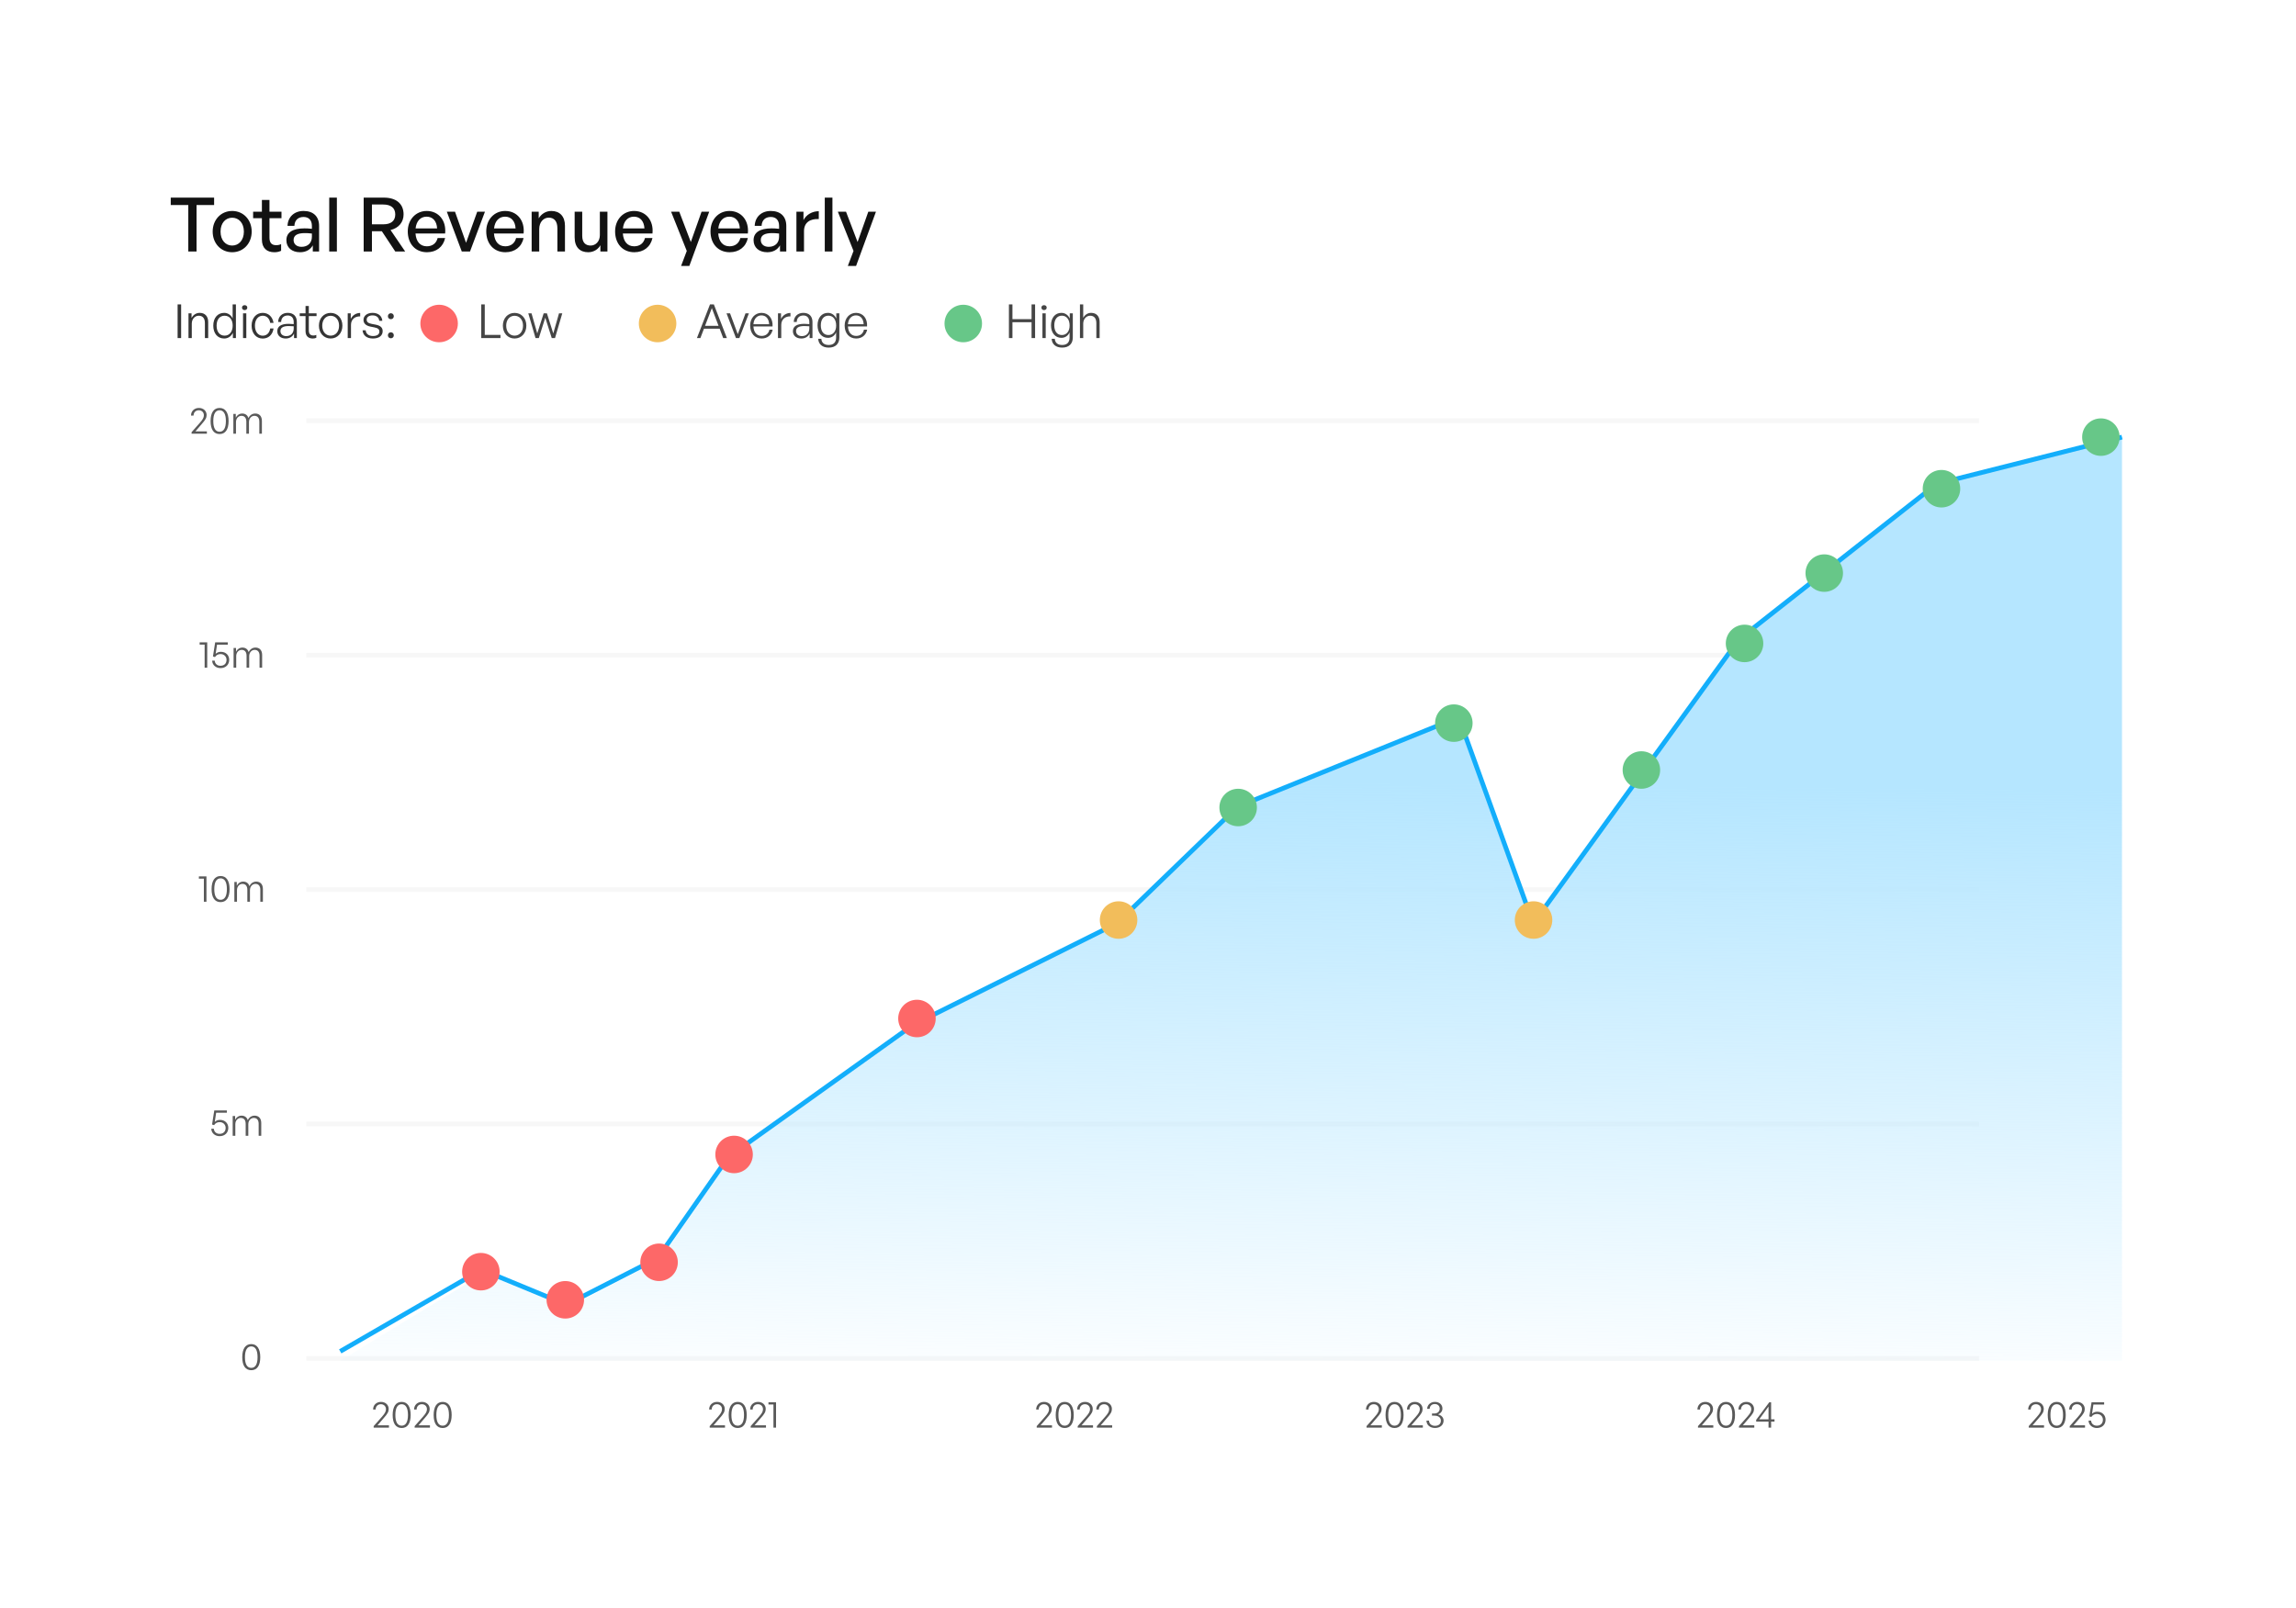 <svg width="237" height="166" viewBox="0 0 237 166" fill="none" xmlns="http://www.w3.org/2000/svg">
<g filter="url(#filter0_d_166_1369)">
<rect x="7.775" y="3.44" width="220.579" height="149.774" rx="1.936" fill="white" shape-rendering="crispEdges"/>
<path d="M20.288 21.12H19.437V16.327H17.625V15.56H22.101V16.327H20.288V21.12ZM23.966 21.198C22.805 21.198 21.953 20.284 21.953 19.068C21.953 17.852 22.805 16.938 23.966 16.938C25.128 16.938 25.98 17.852 25.98 19.068C25.98 20.284 25.128 21.198 23.966 21.198ZM23.966 20.508C24.64 20.508 25.174 19.966 25.174 19.068C25.174 18.17 24.64 17.635 23.966 17.635C23.292 17.635 22.766 18.17 22.766 19.068C22.766 19.966 23.292 20.508 23.966 20.508ZM29.017 20.361V21.05C28.777 21.159 28.567 21.198 28.32 21.198C27.561 21.198 27.034 20.787 27.034 19.881V17.682H26.128V17.016H27.034V15.8H27.816V17.016H29.055V17.682H27.816V19.703C27.816 20.268 28.087 20.47 28.506 20.47C28.691 20.47 28.854 20.439 29.017 20.361ZM32.288 21.12V20.485C32.032 20.942 31.575 21.198 30.971 21.198C30.119 21.198 29.562 20.71 29.562 19.959C29.562 19.153 30.204 18.735 31.428 18.735C31.668 18.735 31.862 18.743 32.195 18.782V18.479C32.195 17.891 31.877 17.558 31.335 17.558C30.762 17.558 30.414 17.899 30.39 18.472H29.678C29.717 17.55 30.375 16.938 31.335 16.938C32.35 16.938 32.938 17.511 32.938 18.487V21.12H32.288ZM30.305 19.935C30.305 20.361 30.623 20.64 31.126 20.64C31.784 20.64 32.195 20.23 32.195 19.602V19.269C31.893 19.231 31.676 19.223 31.474 19.223C30.692 19.223 30.305 19.455 30.305 19.935ZM34.774 21.12H33.984V15.56H34.774V21.12ZM38.392 21.12H37.54V15.56H39.615C40.893 15.56 41.659 16.187 41.659 17.295C41.659 18.092 41.156 18.704 40.312 18.905L41.822 21.12H40.8L39.414 19.029H38.392V21.12ZM38.392 16.272V18.317H39.561C40.351 18.317 40.8 17.968 40.8 17.295C40.8 16.629 40.351 16.272 39.561 16.272H38.392ZM44.074 21.198C42.889 21.198 42.091 20.338 42.091 19.045C42.091 17.829 42.92 16.938 44.051 16.938C45.274 16.938 46.087 17.93 45.948 19.262H42.889C42.951 20.098 43.369 20.586 44.058 20.586C44.639 20.586 45.042 20.268 45.173 19.734H45.948C45.746 20.648 45.042 21.198 44.074 21.198ZM44.035 17.527C43.408 17.527 42.982 17.976 42.897 18.743H45.119C45.081 17.984 44.67 17.527 44.035 17.527ZM50.058 17.016L48.517 21.12H47.665L46.124 17.016H46.968L48.107 20.222L49.261 17.016H50.058ZM52.173 21.198C50.988 21.198 50.191 20.338 50.191 19.045C50.191 17.829 51.019 16.938 52.15 16.938C53.373 16.938 54.187 17.93 54.047 19.262H50.988C51.05 20.098 51.468 20.586 52.158 20.586C52.739 20.586 53.141 20.268 53.273 19.734H54.047C53.846 20.648 53.141 21.198 52.173 21.198ZM52.135 17.527C51.507 17.527 51.081 17.976 50.996 18.743H53.219C53.18 17.984 52.77 17.527 52.135 17.527ZM55.661 18.805V21.12H54.879V17.016H55.607V17.697C55.886 17.24 56.35 16.938 56.916 16.938C57.76 16.938 58.317 17.48 58.317 18.464V21.12H57.535V18.727C57.535 18.023 57.225 17.628 56.644 17.628C56.11 17.628 55.661 18.077 55.661 18.805ZM61.919 19.432V17.016H62.701V21.12H61.973V20.47C61.756 20.895 61.276 21.198 60.719 21.198C59.89 21.198 59.317 20.71 59.317 19.657V17.016H60.099V19.502C60.099 20.214 60.455 20.508 60.967 20.508C61.493 20.508 61.919 20.075 61.919 19.432ZM65.475 21.198C64.291 21.198 63.493 20.338 63.493 19.045C63.493 17.829 64.322 16.938 65.452 16.938C66.676 16.938 67.489 17.93 67.35 19.262H64.291C64.353 20.098 64.771 20.586 65.46 20.586C66.041 20.586 66.444 20.268 66.575 19.734H67.35C67.148 20.648 66.444 21.198 65.475 21.198ZM65.437 17.527C64.809 17.527 64.384 17.976 64.298 18.743H66.521C66.482 17.984 66.072 17.527 65.437 17.527ZM73.207 17.016L71.155 22.615H70.303L70.891 21.066L69.273 17.016H70.117L71.309 20.144L72.417 17.016H73.207ZM75.322 21.198C74.137 21.198 73.339 20.338 73.339 19.045C73.339 17.829 74.168 16.938 75.299 16.938C76.522 16.938 77.335 17.93 77.196 19.262H74.137C74.199 20.098 74.617 20.586 75.306 20.586C75.887 20.586 76.29 20.268 76.421 19.734H77.196C76.995 20.648 76.29 21.198 75.322 21.198ZM75.283 17.527C74.656 17.527 74.23 17.976 74.145 18.743H76.367C76.329 17.984 75.918 17.527 75.283 17.527ZM80.513 21.12V20.485C80.258 20.942 79.801 21.198 79.197 21.198C78.345 21.198 77.787 20.71 77.787 19.959C77.787 19.153 78.43 18.735 79.654 18.735C79.894 18.735 80.087 18.743 80.42 18.782V18.479C80.42 17.891 80.103 17.558 79.561 17.558C78.988 17.558 78.639 17.899 78.616 18.472H77.903C77.942 17.55 78.6 16.938 79.561 16.938C80.575 16.938 81.164 17.511 81.164 18.487V21.12H80.513ZM78.531 19.935C78.531 20.361 78.848 20.64 79.352 20.64C80.01 20.64 80.42 20.23 80.42 19.602V19.269C80.118 19.231 79.901 19.223 79.7 19.223C78.918 19.223 78.531 19.455 78.531 19.935ZM82.992 19.021V21.12H82.209V17.016H82.937V17.883C83.224 17.318 83.843 16.962 84.517 16.962V17.775C83.634 17.728 82.992 18.116 82.992 19.021ZM85.926 21.12H85.136V15.56H85.926V21.12ZM90.419 17.016L88.367 22.615H87.515L88.103 21.066L86.485 17.016H87.329L88.522 20.144L89.629 17.016H90.419Z" fill="#121212"/>
<path d="M18.696 30.056H18.333V26.581H18.696V30.056ZM19.796 28.57V30.056H19.457V27.505H19.772V27.984C19.937 27.67 20.246 27.457 20.614 27.457C21.147 27.457 21.49 27.795 21.49 28.4V30.056H21.151V28.517C21.151 28.028 20.929 27.752 20.512 27.752C20.116 27.752 19.796 28.096 19.796 28.57ZM22.015 28.778C22.015 27.994 22.45 27.457 23.138 27.457C23.52 27.457 23.844 27.674 24.014 28.037V26.581H24.352V30.056H24.038V29.518C23.859 29.891 23.53 30.104 23.138 30.104C22.45 30.104 22.015 29.562 22.015 28.778ZM22.358 28.778C22.358 29.427 22.688 29.809 23.186 29.809C23.68 29.809 24.018 29.407 24.018 28.768C24.018 28.125 23.67 27.752 23.186 27.752C22.688 27.752 22.358 28.129 22.358 28.778ZM25.527 26.915C25.527 27.065 25.416 27.171 25.251 27.171C25.091 27.171 24.98 27.065 24.98 26.915C24.98 26.769 25.091 26.663 25.251 26.663C25.416 26.663 25.527 26.769 25.527 26.915ZM25.425 30.056H25.087V27.505H25.425V30.056ZM27.113 30.109C26.44 30.109 25.971 29.562 25.971 28.778C25.971 28.003 26.445 27.457 27.113 27.457C27.708 27.457 28.134 27.854 28.236 28.492H27.892C27.815 28.028 27.524 27.752 27.113 27.752C26.639 27.752 26.314 28.168 26.314 28.778C26.314 29.397 26.639 29.814 27.113 29.814C27.529 29.814 27.815 29.543 27.892 29.068H28.236C28.144 29.717 27.713 30.109 27.113 30.109ZM30.351 30.056V29.591C30.201 29.91 29.891 30.104 29.494 30.104C28.967 30.104 28.623 29.809 28.623 29.349C28.623 28.851 29.02 28.589 29.794 28.589C29.949 28.589 30.065 28.599 30.317 28.618V28.405C30.317 27.979 30.09 27.728 29.702 27.728C29.286 27.728 29.025 27.984 29.02 28.4H28.71C28.725 27.834 29.117 27.457 29.698 27.457C30.293 27.457 30.641 27.805 30.641 28.396V30.056H30.351ZM28.947 29.339C28.947 29.649 29.185 29.857 29.543 29.857C30.017 29.857 30.317 29.547 30.317 29.068V28.841C30.099 28.822 29.949 28.817 29.809 28.817C29.228 28.817 28.947 28.986 28.947 29.339ZM32.651 29.731V30.032C32.521 30.085 32.41 30.104 32.284 30.104C31.863 30.104 31.538 29.886 31.538 29.334V27.791H30.938V27.505H31.538V26.75H31.877V27.505H32.676V27.791H31.877V29.262C31.877 29.659 32.071 29.794 32.351 29.794C32.458 29.794 32.545 29.775 32.651 29.731ZM34.129 30.104C33.427 30.104 32.919 29.547 32.919 28.778C32.919 28.013 33.427 27.461 34.129 27.461C34.836 27.461 35.344 28.013 35.344 28.778C35.344 29.547 34.836 30.104 34.129 30.104ZM34.129 29.809C34.627 29.809 35 29.412 35 28.778C35 28.154 34.627 27.757 34.129 27.757C33.635 27.757 33.263 28.154 33.263 28.778C33.263 29.412 33.635 29.809 34.129 29.809ZM36.23 28.691V30.056H35.892V27.505H36.206V28.086C36.38 27.708 36.758 27.466 37.179 27.466V27.82C36.642 27.8 36.23 28.134 36.23 28.691ZM39.5 29.344C39.5 29.814 39.123 30.104 38.493 30.104C37.859 30.104 37.472 29.785 37.424 29.257H37.748C37.772 29.62 38.058 29.848 38.493 29.848C38.91 29.848 39.161 29.688 39.161 29.397C39.161 29.146 39.016 29.03 38.629 28.952L38.261 28.88C37.777 28.788 37.52 28.55 37.52 28.183C37.52 27.757 37.898 27.457 38.455 27.457C39.04 27.457 39.427 27.771 39.466 28.279H39.147C39.113 27.926 38.856 27.718 38.455 27.718C38.096 27.718 37.85 27.887 37.85 28.154C37.85 28.405 38.005 28.526 38.382 28.599L38.764 28.671C39.273 28.768 39.5 28.981 39.5 29.344ZM40.65 27.805C40.65 27.984 40.524 28.11 40.345 28.11C40.171 28.11 40.04 27.984 40.04 27.805C40.04 27.626 40.171 27.495 40.345 27.495C40.524 27.495 40.65 27.626 40.65 27.805ZM40.65 29.775C40.65 29.949 40.524 30.08 40.345 30.08C40.171 30.08 40.04 29.949 40.04 29.775C40.04 29.591 40.171 29.465 40.345 29.465C40.524 29.465 40.65 29.591 40.65 29.775Z" fill="#353535"/>
<circle cx="45.327" cy="28.556" r="1.936" fill="#FD6868"/>
<path d="M51.661 30.056H49.676V26.581H50.039V29.731H51.661V30.056ZM53.117 30.104C52.415 30.104 51.907 29.547 51.907 28.778C51.907 28.013 52.415 27.461 53.117 27.461C53.824 27.461 54.332 28.013 54.332 28.778C54.332 29.547 53.824 30.104 53.117 30.104ZM53.117 29.809C53.615 29.809 53.988 29.412 53.988 28.778C53.988 28.154 53.615 27.757 53.117 27.757C52.623 27.757 52.251 28.154 52.251 28.778C52.251 29.412 52.623 29.809 53.117 29.809ZM56.952 30.056L56.284 27.955L55.621 30.056H55.278L54.532 27.505H54.866L55.457 29.576L56.12 27.505H56.454L57.112 29.581L57.703 27.505H58.041L57.291 30.056H56.952Z" fill="#454545"/>
<circle cx="67.879" cy="28.556" r="1.936" fill="#F2BD5B"/>
<path d="M74.649 30.056L74.286 29.093H72.665L72.297 30.056H71.939L73.289 26.581H73.686L75.031 30.056H74.649ZM73.478 26.968L72.776 28.797H74.17L73.478 26.968ZM77.303 27.505L76.32 30.056H75.967L74.994 27.505H75.357L76.156 29.659L76.954 27.505H77.303ZM78.623 30.104C77.906 30.104 77.432 29.567 77.432 28.759C77.432 28.013 77.926 27.457 78.603 27.457C79.329 27.457 79.803 28.042 79.745 28.86H77.771C77.8 29.465 78.119 29.838 78.618 29.838C79.044 29.838 79.339 29.601 79.421 29.194H79.755C79.639 29.76 79.208 30.104 78.623 30.104ZM78.598 27.718C78.139 27.718 77.814 28.071 77.771 28.628H79.392C79.363 28.057 79.068 27.718 78.598 27.718ZM80.644 28.691V30.056H80.305V27.505H80.62V28.086C80.794 27.708 81.172 27.466 81.593 27.466V27.82C81.056 27.8 80.644 28.134 80.644 28.691ZM83.575 30.056V29.591C83.425 29.91 83.115 30.104 82.718 30.104C82.191 30.104 81.847 29.809 81.847 29.349C81.847 28.851 82.244 28.589 83.019 28.589C83.173 28.589 83.29 28.599 83.541 28.618V28.405C83.541 27.979 83.314 27.728 82.927 27.728C82.51 27.728 82.249 27.984 82.244 28.4H81.934C81.949 27.834 82.341 27.457 82.922 27.457C83.517 27.457 83.865 27.805 83.865 28.396V30.056H83.575ZM82.171 29.339C82.171 29.649 82.409 29.857 82.767 29.857C83.241 29.857 83.541 29.547 83.541 29.068V28.841C83.323 28.822 83.173 28.817 83.033 28.817C82.452 28.817 82.171 28.986 82.171 29.339ZM85.541 31.043C84.893 31.043 84.486 30.704 84.457 30.133H84.781C84.811 30.549 85.082 30.772 85.536 30.772C86.04 30.772 86.306 30.506 86.306 30.002V29.47C86.151 29.828 85.841 30.036 85.464 30.036C84.82 30.036 84.389 29.518 84.389 28.744C84.389 27.97 84.815 27.457 85.459 27.457C85.841 27.457 86.161 27.674 86.325 28.047V27.505H86.64V29.998C86.64 30.656 86.238 31.043 85.541 31.043ZM84.728 28.744C84.728 29.368 85.023 29.746 85.512 29.746C85.991 29.746 86.311 29.359 86.311 28.768C86.311 28.144 85.996 27.747 85.512 27.747C85.028 27.747 84.728 28.125 84.728 28.744ZM88.378 30.104C87.662 30.104 87.188 29.567 87.188 28.759C87.188 28.013 87.681 27.457 88.359 27.457C89.085 27.457 89.559 28.042 89.501 28.86H87.526C87.555 29.465 87.875 29.838 88.373 29.838C88.799 29.838 89.094 29.601 89.177 29.194H89.511C89.394 29.76 88.964 30.104 88.378 30.104ZM88.354 27.718C87.894 27.718 87.57 28.071 87.526 28.628H89.148C89.119 28.057 88.823 27.718 88.354 27.718Z" fill="#454545"/>
<circle cx="99.431" cy="28.556" r="1.936" fill="#67C788"/>
<path d="M104.507 30.056H104.144V26.581H104.507V28.105H106.482V26.581H106.845V30.056H106.482V28.42H104.507V30.056ZM108.044 26.915C108.044 27.065 107.933 27.171 107.768 27.171C107.608 27.171 107.497 27.065 107.497 26.915C107.497 26.769 107.608 26.663 107.768 26.663C107.933 26.663 108.044 26.769 108.044 26.915ZM107.942 30.056H107.603V27.505H107.942V30.056ZM109.64 31.043C108.991 31.043 108.584 30.704 108.555 30.133H108.88C108.909 30.549 109.18 30.772 109.635 30.772C110.138 30.772 110.404 30.506 110.404 30.002V29.47C110.249 29.828 109.94 30.036 109.562 30.036C108.918 30.036 108.488 29.518 108.488 28.744C108.488 27.97 108.914 27.457 109.557 27.457C109.94 27.457 110.259 27.674 110.424 28.047V27.505H110.738V29.998C110.738 30.656 110.337 31.043 109.64 31.043ZM108.826 28.744C108.826 29.368 109.122 29.746 109.611 29.746C110.09 29.746 110.409 29.359 110.409 28.768C110.409 28.144 110.095 27.747 109.611 27.747C109.127 27.747 108.826 28.125 108.826 28.744ZM111.813 28.57V30.056H111.475V26.581H111.813V27.974C111.973 27.67 112.263 27.457 112.631 27.457C113.164 27.457 113.507 27.795 113.507 28.4V30.056H113.168V28.517C113.168 28.028 112.946 27.752 112.53 27.752C112.133 27.752 111.813 28.096 111.813 28.57Z" fill="#454545"/>
<path d="M40.149 142.295V142.535H38.57V142.38L39.406 141.436C39.724 141.075 39.84 140.882 39.84 140.63C39.84 140.336 39.623 140.119 39.317 140.119C38.999 140.119 38.775 140.34 38.775 140.665H38.512C38.512 140.208 38.848 139.879 39.328 139.879C39.785 139.879 40.122 140.185 40.122 140.607C40.122 140.89 40.01 141.103 39.607 141.552L38.968 142.295H40.149ZM40.532 141.23C40.532 140.363 40.865 139.879 41.461 139.879C42.053 139.879 42.39 140.363 42.39 141.23C42.39 142.098 42.061 142.574 41.461 142.574C40.857 142.574 40.532 142.098 40.532 141.23ZM40.81 141.23C40.81 141.95 41.031 142.334 41.461 142.334C41.883 142.334 42.111 141.954 42.111 141.23C42.111 140.502 41.883 140.119 41.461 140.119C41.039 140.119 40.81 140.499 40.81 141.23ZM44.381 142.295V142.535H42.801V142.38L43.637 141.436C43.955 141.075 44.071 140.882 44.071 140.63C44.071 140.336 43.854 140.119 43.548 140.119C43.231 140.119 43.006 140.34 43.006 140.665H42.743C42.743 140.208 43.08 139.879 43.56 139.879C44.017 139.879 44.353 140.185 44.353 140.607C44.353 140.89 44.241 141.103 43.839 141.552L43.2 142.295H44.381ZM44.763 141.23C44.763 140.363 45.096 139.879 45.692 139.879C46.285 139.879 46.621 140.363 46.621 141.23C46.621 142.098 46.292 142.574 45.692 142.574C45.088 142.574 44.763 142.098 44.763 141.23ZM45.042 141.23C45.042 141.95 45.262 142.334 45.692 142.334C46.114 142.334 46.343 141.954 46.343 141.23C46.343 140.502 46.114 140.119 45.692 140.119C45.27 140.119 45.042 140.499 45.042 141.23Z" fill="#595959"/>
<path d="M74.837 142.295V142.535H73.257V142.38L74.093 141.436C74.411 141.075 74.527 140.882 74.527 140.63C74.527 140.336 74.31 140.119 74.004 140.119C73.687 140.119 73.462 140.34 73.462 140.665H73.199C73.199 140.208 73.536 139.879 74.016 139.879C74.473 139.879 74.81 140.185 74.81 140.607C74.81 140.89 74.697 141.103 74.295 141.552L73.656 142.295H74.837ZM75.219 141.23C75.219 140.363 75.552 139.879 76.148 139.879C76.741 139.879 77.078 140.363 77.078 141.23C77.078 142.098 76.749 142.574 76.148 142.574C75.544 142.574 75.219 142.098 75.219 141.23ZM75.498 141.23C75.498 141.95 75.719 142.334 76.148 142.334C76.57 142.334 76.799 141.954 76.799 141.23C76.799 140.502 76.57 140.119 76.148 140.119C75.726 140.119 75.498 140.499 75.498 141.23ZM79.068 142.295V142.535H77.488V142.38L78.325 141.436C78.642 141.075 78.758 140.882 78.758 140.63C78.758 140.336 78.541 140.119 78.236 140.119C77.918 140.119 77.693 140.34 77.693 140.665H77.43C77.43 140.208 77.767 139.879 78.247 139.879C78.704 139.879 79.041 140.185 79.041 140.607C79.041 140.89 78.929 141.103 78.526 141.552L77.887 142.295H79.068ZM80.105 142.535H79.838V140.15H79.323V139.918H80.105V142.535Z" fill="#595959"/>
<path d="M108.592 142.295V142.535H107.013V142.38L107.849 141.436C108.166 141.075 108.283 140.882 108.283 140.63C108.283 140.336 108.066 140.119 107.76 140.119C107.442 140.119 107.218 140.34 107.218 140.665H106.955C106.955 140.208 107.291 139.879 107.771 139.879C108.228 139.879 108.565 140.185 108.565 140.607C108.565 140.89 108.453 141.103 108.05 141.552L107.411 142.295H108.592ZM108.975 141.23C108.975 140.363 109.308 139.879 109.904 139.879C110.496 139.879 110.833 140.363 110.833 141.23C110.833 142.098 110.504 142.574 109.904 142.574C109.3 142.574 108.975 142.098 108.975 141.23ZM109.253 141.23C109.253 141.95 109.474 142.334 109.904 142.334C110.326 142.334 110.554 141.954 110.554 141.23C110.554 140.502 110.326 140.119 109.904 140.119C109.482 140.119 109.253 140.499 109.253 141.23ZM112.824 142.295V142.535H111.244V142.38L112.08 141.436C112.398 141.075 112.514 140.882 112.514 140.63C112.514 140.336 112.297 140.119 111.991 140.119C111.674 140.119 111.449 140.34 111.449 140.665H111.186C111.186 140.208 111.523 139.879 112.003 139.879C112.46 139.879 112.796 140.185 112.796 140.607C112.796 140.89 112.684 141.103 112.281 141.552L111.643 142.295H112.824ZM114.801 142.295V142.535H113.221V142.38L114.058 141.436C114.375 141.075 114.491 140.882 114.491 140.63C114.491 140.336 114.275 140.119 113.969 140.119C113.651 140.119 113.427 140.34 113.427 140.665H113.163C113.163 140.208 113.5 139.879 113.98 139.879C114.437 139.879 114.774 140.185 114.774 140.607C114.774 140.89 114.662 141.103 114.259 141.552L113.62 142.295H114.801Z" fill="#595959"/>
<path d="M142.639 142.295V142.535H141.059V142.38L141.895 141.436C142.213 141.075 142.329 140.882 142.329 140.63C142.329 140.336 142.112 140.119 141.806 140.119C141.489 140.119 141.264 140.34 141.264 140.665H141.001C141.001 140.208 141.338 139.879 141.818 139.879C142.275 139.879 142.612 140.185 142.612 140.607C142.612 140.89 142.499 141.103 142.097 141.552L141.458 142.295H142.639ZM143.021 141.23C143.021 140.363 143.354 139.879 143.95 139.879C144.543 139.879 144.88 140.363 144.88 141.23C144.88 142.098 144.551 142.574 143.95 142.574C143.346 142.574 143.021 142.098 143.021 141.23ZM143.3 141.23C143.3 141.95 143.521 142.334 143.95 142.334C144.372 142.334 144.601 141.954 144.601 141.23C144.601 140.502 144.372 140.119 143.95 140.119C143.528 140.119 143.3 140.499 143.3 141.23ZM146.87 142.295V142.535H145.29V142.38L146.127 141.436C146.444 141.075 146.56 140.882 146.56 140.63C146.56 140.336 146.343 140.119 146.038 140.119C145.72 140.119 145.495 140.34 145.495 140.665H145.232C145.232 140.208 145.569 139.879 146.049 139.879C146.506 139.879 146.843 140.185 146.843 140.607C146.843 140.89 146.731 141.103 146.328 141.552L145.689 142.295H146.87ZM148.128 142.57C147.609 142.57 147.253 142.264 147.241 141.811H147.505C147.52 142.14 147.764 142.349 148.128 142.349C148.504 142.349 148.732 142.144 148.732 141.815C148.732 141.501 148.476 141.3 148.074 141.3H147.814V141.075H148.066C148.387 141.075 148.612 140.87 148.612 140.576C148.612 140.293 148.403 140.1 148.105 140.1C147.795 140.1 147.59 140.293 147.574 140.595H147.315C147.327 140.185 147.667 139.879 148.113 139.879C148.577 139.879 148.891 140.162 148.891 140.564C148.891 140.835 148.728 141.052 148.442 141.172C148.802 141.261 149.011 141.494 149.011 141.811C149.011 142.26 148.655 142.57 148.128 142.57Z" fill="#595959"/>
<path d="M176.852 142.295V142.535H175.272V142.38L176.108 141.436C176.426 141.075 176.542 140.882 176.542 140.63C176.542 140.336 176.325 140.119 176.019 140.119C175.702 140.119 175.477 140.34 175.477 140.665H175.214C175.214 140.208 175.551 139.879 176.031 139.879C176.488 139.879 176.825 140.185 176.825 140.607C176.825 140.89 176.712 141.103 176.31 141.552L175.671 142.295H176.852ZM177.234 141.23C177.234 140.363 177.567 139.879 178.163 139.879C178.756 139.879 179.093 140.363 179.093 141.23C179.093 142.098 178.763 142.574 178.163 142.574C177.559 142.574 177.234 142.098 177.234 141.23ZM177.513 141.23C177.513 141.95 177.733 142.334 178.163 142.334C178.585 142.334 178.814 141.954 178.814 141.23C178.814 140.502 178.585 140.119 178.163 140.119C177.741 140.119 177.513 140.499 177.513 141.23ZM181.083 142.295V142.535H179.503V142.38L180.339 141.436C180.657 141.075 180.773 140.882 180.773 140.63C180.773 140.336 180.556 140.119 180.25 140.119C179.933 140.119 179.708 140.34 179.708 140.665H179.445C179.445 140.208 179.782 139.879 180.262 139.879C180.719 139.879 181.056 140.185 181.056 140.607C181.056 140.89 180.943 141.103 180.541 141.552L179.902 142.295H181.083ZM183.171 141.912H182.819V142.535H182.552V141.912H181.278V141.73L182.629 139.918H182.819V141.676H183.171V141.912ZM181.592 141.676H182.552V140.359L181.592 141.676Z" fill="#595959"/>
<path d="M210.991 142.295V142.535H209.411V142.38L210.247 141.436C210.565 141.075 210.681 140.882 210.681 140.63C210.681 140.336 210.464 140.119 210.158 140.119C209.841 140.119 209.616 140.34 209.616 140.665H209.353C209.353 140.208 209.69 139.879 210.17 139.879C210.627 139.879 210.964 140.185 210.964 140.607C210.964 140.89 210.851 141.103 210.449 141.552L209.81 142.295H210.991ZM211.373 141.23C211.373 140.363 211.706 139.879 212.302 139.879C212.895 139.879 213.232 140.363 213.232 141.23C213.232 142.098 212.903 142.574 212.302 142.574C211.698 142.574 211.373 142.098 211.373 141.23ZM211.652 141.23C211.652 141.95 211.873 142.334 212.302 142.334C212.724 142.334 212.953 141.954 212.953 141.23C212.953 140.502 212.724 140.119 212.302 140.119C211.88 140.119 211.652 140.499 211.652 141.23ZM215.222 142.295V142.535H213.642V142.38L214.479 141.436C214.796 141.075 214.912 140.882 214.912 140.63C214.912 140.336 214.695 140.119 214.389 140.119C214.072 140.119 213.847 140.34 213.847 140.665H213.584C213.584 140.208 213.921 139.879 214.401 139.879C214.858 139.879 215.195 140.185 215.195 140.607C215.195 140.89 215.083 141.103 214.68 141.552L214.041 142.295H215.222ZM216.441 142.574C215.964 142.574 215.6 142.253 215.585 141.807H215.848C215.871 142.129 216.112 142.334 216.441 142.334C216.839 142.334 217.068 142.086 217.068 141.718C217.068 141.389 216.82 141.126 216.448 141.126C216.197 141.126 216.003 141.234 215.875 141.436L215.666 141.374L215.895 139.918H217.196V140.154H216.088L215.945 141.099C216.104 140.955 216.282 140.893 216.483 140.893C217.018 140.893 217.343 141.265 217.343 141.714C217.343 142.206 217.002 142.574 216.441 142.574Z" fill="#595959"/>
<path d="M21.355 39.689V39.929H19.775V39.774L20.611 38.829C20.929 38.469 21.045 38.275 21.045 38.024C21.045 37.729 20.828 37.513 20.522 37.513C20.205 37.513 19.98 37.733 19.98 38.059H19.717C19.717 37.602 20.054 37.273 20.534 37.273C20.991 37.273 21.328 37.578 21.328 38.001C21.328 38.283 21.215 38.496 20.813 38.945L20.174 39.689H21.355ZM21.737 38.624C21.737 37.757 22.07 37.273 22.666 37.273C23.259 37.273 23.596 37.757 23.596 38.624C23.596 39.491 23.267 39.967 22.666 39.967C22.062 39.967 21.737 39.491 21.737 38.624ZM22.016 38.624C22.016 39.344 22.237 39.727 22.666 39.727C23.088 39.727 23.317 39.348 23.317 38.624C23.317 37.896 23.088 37.513 22.666 37.513C22.244 37.513 22.016 37.892 22.016 38.624ZM24.359 39.929H24.088V37.888H24.339V38.272C24.475 38.008 24.715 37.849 25.005 37.849C25.323 37.849 25.559 38.024 25.644 38.322C25.772 38.035 26.027 37.849 26.349 37.849C26.771 37.849 27.034 38.128 27.034 38.605V39.929H26.767V38.694C26.767 38.306 26.589 38.086 26.26 38.086C25.95 38.086 25.698 38.357 25.698 38.732V39.929H25.427V38.694C25.427 38.306 25.249 38.086 24.92 38.086C24.607 38.086 24.359 38.357 24.359 38.732V39.929Z" fill="#595959"/>
<path d="M21.39 64.089H21.123V61.704H20.608V61.471H21.39V64.089ZM22.756 64.128C22.28 64.128 21.916 63.806 21.9 63.361H22.163C22.187 63.682 22.427 63.888 22.756 63.888C23.155 63.888 23.383 63.64 23.383 63.272C23.383 62.943 23.135 62.679 22.764 62.679C22.512 62.679 22.318 62.788 22.191 62.989L21.982 62.927L22.21 61.471H23.511V61.708H22.404L22.26 62.652C22.419 62.509 22.597 62.447 22.799 62.447C23.333 62.447 23.658 62.819 23.658 63.268C23.658 63.76 23.317 64.128 22.756 64.128ZM24.382 64.089H24.111V62.048H24.363V62.432C24.498 62.168 24.738 62.01 25.029 62.01C25.346 62.01 25.582 62.184 25.668 62.482C25.796 62.196 26.051 62.01 26.372 62.01C26.794 62.01 27.058 62.288 27.058 62.765V64.089H26.791V62.854C26.791 62.467 26.613 62.246 26.283 62.246C25.974 62.246 25.722 62.517 25.722 62.892V64.089H25.451V62.854C25.451 62.467 25.273 62.246 24.944 62.246C24.63 62.246 24.382 62.517 24.382 62.892V64.089Z" fill="#595959"/>
<path d="M21.311 88.248H21.044V85.863H20.529V85.631H21.311V88.248ZM21.84 86.943C21.84 86.076 22.173 85.592 22.77 85.592C23.362 85.592 23.699 86.076 23.699 86.943C23.699 87.811 23.37 88.287 22.77 88.287C22.165 88.287 21.84 87.811 21.84 86.943ZM22.119 86.943C22.119 87.663 22.34 88.047 22.77 88.047C23.192 88.047 23.42 87.667 23.42 86.943C23.42 86.215 23.192 85.832 22.77 85.832C22.347 85.832 22.119 86.211 22.119 86.943ZM24.462 88.248H24.191V86.207H24.442V86.591C24.578 86.328 24.818 86.169 25.108 86.169C25.426 86.169 25.662 86.343 25.747 86.641C25.875 86.355 26.131 86.169 26.452 86.169C26.874 86.169 27.137 86.448 27.137 86.924V88.248H26.87V87.013C26.87 86.626 26.692 86.405 26.363 86.405C26.053 86.405 25.801 86.676 25.801 87.052V88.248H25.53V87.013C25.53 86.626 25.352 86.405 25.023 86.405C24.709 86.405 24.462 86.676 24.462 87.052V88.248Z" fill="#595959"/>
<path d="M22.664 112.447C22.188 112.447 21.824 112.126 21.808 111.68H22.072C22.095 112.002 22.335 112.207 22.664 112.207C23.063 112.207 23.291 111.959 23.291 111.591C23.291 111.262 23.044 110.999 22.672 110.999C22.42 110.999 22.227 111.107 22.099 111.309L21.89 111.247L22.118 109.791H23.419V110.027H22.312L22.169 110.972C22.327 110.828 22.505 110.766 22.707 110.766C23.241 110.766 23.566 111.138 23.566 111.587C23.566 112.079 23.226 112.447 22.664 112.447ZM24.291 112.408H24.019V110.368H24.271V110.751C24.407 110.488 24.647 110.329 24.937 110.329C25.255 110.329 25.491 110.503 25.576 110.801C25.704 110.515 25.959 110.329 26.281 110.329C26.703 110.329 26.966 110.608 26.966 111.084V112.408H26.699V111.173C26.699 110.786 26.521 110.565 26.192 110.565C25.882 110.565 25.63 110.836 25.63 111.212V112.408H25.359V111.173C25.359 110.786 25.181 110.565 24.852 110.565C24.538 110.565 24.291 110.836 24.291 111.212V112.408Z" fill="#595959"/>
<path d="M25.007 135.263C25.007 134.395 25.34 133.911 25.936 133.911C26.528 133.911 26.865 134.395 26.865 135.263C26.865 136.13 26.536 136.606 25.936 136.606C25.332 136.606 25.007 136.13 25.007 135.263ZM25.285 135.263C25.285 135.983 25.506 136.366 25.936 136.366C26.358 136.366 26.587 135.987 26.587 135.263C26.587 134.535 26.358 134.151 25.936 134.151C25.514 134.151 25.285 134.531 25.285 135.263Z" fill="#595959"/>
<line x1="31.622" y1="38.59" x2="204.286" y2="38.59" stroke="#F2F2F2" stroke-opacity="0.6" stroke-width="0.484"/>
<line x1="31.622" y1="62.79" x2="204.286" y2="62.79" stroke="#F2F2F2" stroke-opacity="0.6" stroke-width="0.484"/>
<line x1="31.622" y1="86.989" x2="204.286" y2="86.989" stroke="#F2F2F2" stroke-opacity="0.6" stroke-width="0.484"/>
<line x1="31.622" y1="111.19" x2="204.286" y2="111.19" stroke="#F2F2F2" stroke-opacity="0.6" stroke-width="0.484"/>
<line x1="31.622" y1="135.389" x2="204.286" y2="135.389" stroke="#F2F2F2" stroke-opacity="0.6" stroke-width="0.484"/>
<path d="M50.272 126.39L35.12 135.631H219.038V40.284L200.162 45.124L179.592 61.096L158.296 90.632L150.552 69.324L127.805 78.52L114.799 90.632L94.161 101.079L75.351 114.739L68.167 125.185L58.893 130.006L50.272 126.39Z" fill="url(#paint0_linear_166_1369)"/>
<path d="M219.038 40.284L199.929 45.103L179.494 61.168L158.263 90.486L150.566 69.2L127.742 78.437L115.269 90.486L94.302 100.928L75.194 114.583L67.896 125.025L58.474 129.844L49.716 126.229L35.12 134.663" stroke="#13AEFB" stroke-width="0.484"/>
<circle cx="49.639" cy="126.436" r="1.936" fill="#FD6868"/>
<circle cx="58.352" cy="129.339" r="1.936" fill="#FD6868"/>
<circle cx="68.031" cy="125.467" r="1.936" fill="#FD6868"/>
<circle cx="75.775" cy="114.335" r="1.936" fill="#FD6868"/>
<circle cx="94.651" cy="100.3" r="1.936" fill="#FD6868"/>
<circle cx="115.463" cy="90.136" r="1.936" fill="#F2BD5B"/>
<circle cx="127.806" cy="78.52" r="1.936" fill="#67C788"/>
<circle cx="150.07" cy="69.809" r="1.936" fill="#67C788"/>
<circle cx="169.429" cy="74.648" r="1.936" fill="#67C788"/>
<circle cx="158.297" cy="90.136" r="1.936" fill="#F2BD5B"/>
<circle cx="180.077" cy="61.581" r="1.936" fill="#67C788"/>
<circle cx="188.305" cy="54.321" r="1.936" fill="#67C788"/>
<circle cx="200.405" cy="45.609" r="1.936" fill="#67C788"/>
<circle cx="216.861" cy="40.285" r="1.936" fill="#67C788"/>
</g>
<defs>
<filter id="filter0_d_166_1369" x="0.031" y="0.536" width="236.067" height="165.262" filterUnits="userSpaceOnUse" color-interpolation-filters="sRGB">
<feFlood flood-opacity="0" result="BackgroundImageFix"/>
<feColorMatrix in="SourceAlpha" type="matrix" values="0 0 0 0 0 0 0 0 0 0 0 0 0 0 0 0 0 0 127 0" result="hardAlpha"/>
<feMorphology radius="0.968" operator="erode" in="SourceAlpha" result="effect1_dropShadow_166_1369"/>
<feOffset dy="4.84"/>
<feGaussianBlur stdDeviation="4.356"/>
<feComposite in2="hardAlpha" operator="out"/>
<feColorMatrix type="matrix" values="0 0 0 0 0.063 0 0 0 0 0.098 0 0 0 0 0.157 0 0 0 0.07 0"/>
<feBlend mode="normal" in2="BackgroundImageFix" result="effect1_dropShadow_166_1369"/>
<feBlend mode="normal" in="SourceGraphic" in2="effect1_dropShadow_166_1369" result="shape"/>
</filter>
<linearGradient id="paint0_linear_166_1369" x1="126.294" y1="75.767" x2="125.676" y2="135.628" gradientUnits="userSpaceOnUse">
<stop stop-color="#B5E6FF"/>
<stop offset="1" stop-color="#B5E6FF" stop-opacity="0.07"/>
</linearGradient>
</defs>
</svg>
